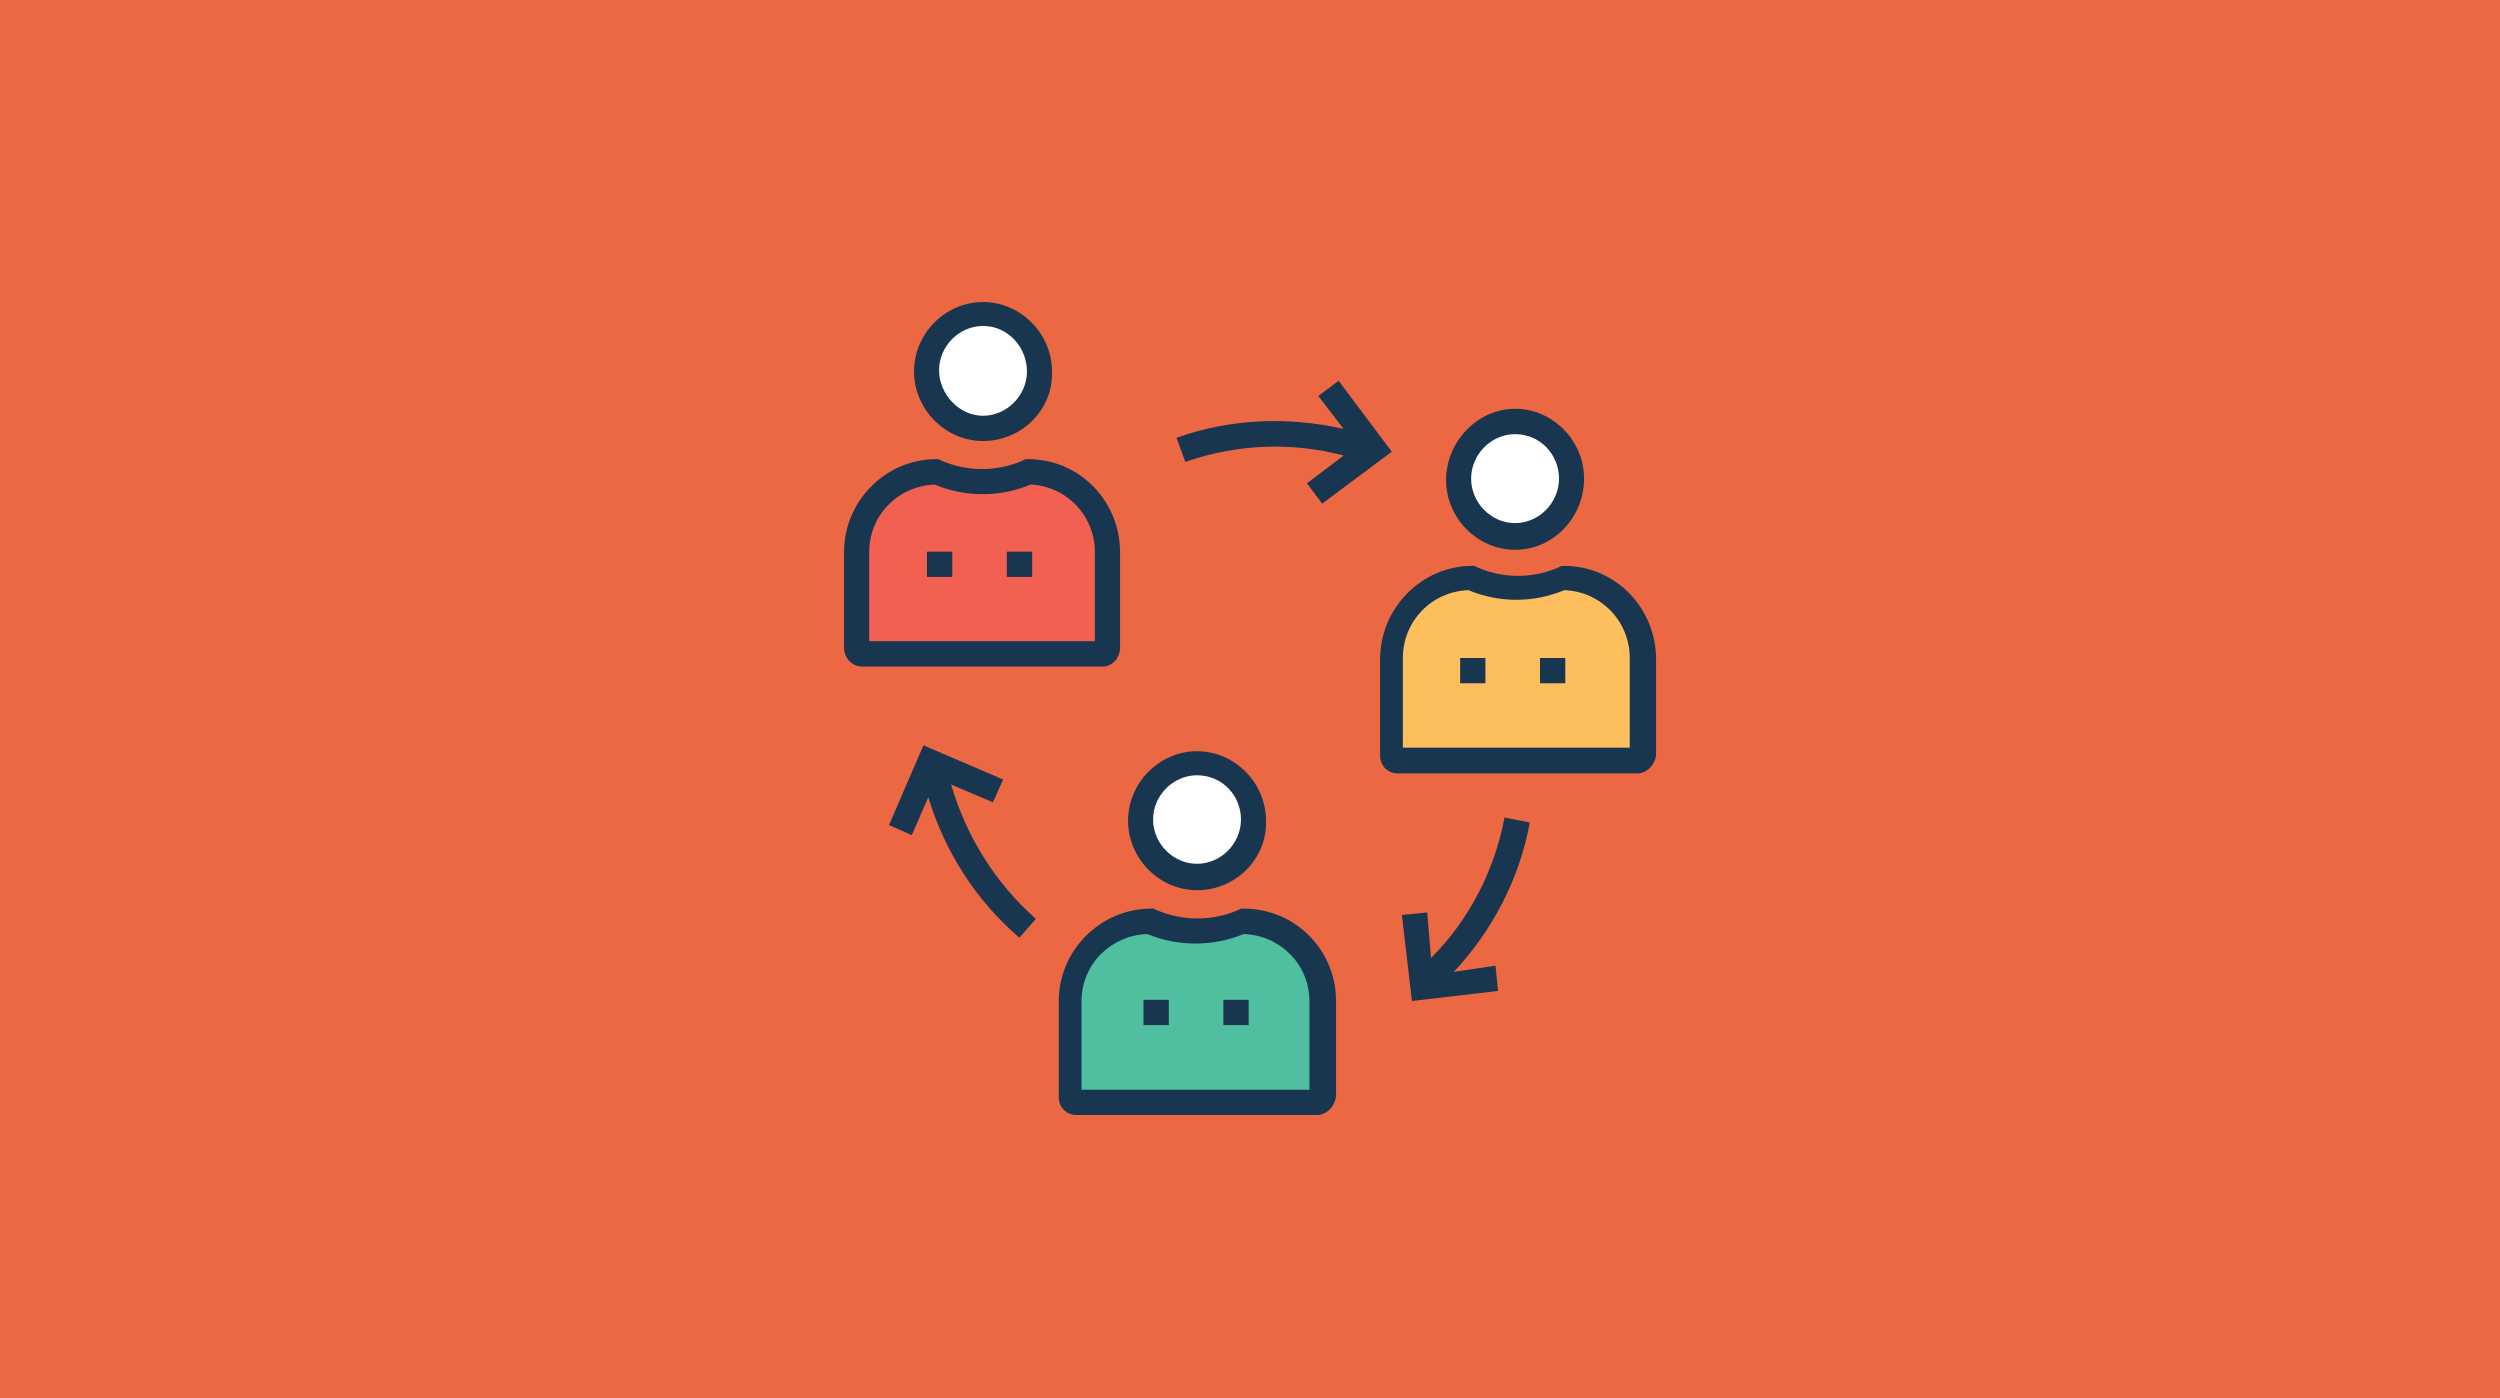 <?xml version="1.0" encoding="UTF-8" standalone="no"?>
<svg width="472px" height="264px" viewBox="0 0 472 264" version="1.1" xmlns="http://www.w3.org/2000/svg" xmlns:xlink="http://www.w3.org/1999/xlink">
    <!-- Generator: Sketch 47.1 (45422) - http://www.bohemiancoding.com/sketch -->
    <title>Group 17</title>
    <desc>Created with Sketch.</desc>
    <defs></defs>
    <g id="Page-1" stroke="none" stroke-width="1" fill="none" fill-rule="evenodd">
        <g id="Group-17">
            <rect id="Rectangle-10-Copy-3" fill="#EC6842" x="0" y="0" width="472" height="264"></rect>
            <g id="Group-4" transform="translate(159, 57)" fill-rule="nonzero">
                <g id="Group-10">
                    <g id="Group-12">
                        <g id="Group-5" transform="translate(0.352, 0.023)">
                            <g id="networking">
                                <ellipse id="Oval" fill="#FFFFFF" cx="25.867" cy="12.74" rx="10.762" ry="10.839"></ellipse>
                                <path d="M26.241,26.241 C19.135,26.241 13.217,20.274 13.217,13.108 C13.217,5.943 19.135,0 26.241,0 C33.348,0 39.266,5.967 39.266,13.133 C39.513,20.274 33.595,26.241 26.241,26.241 Z M26.241,4.519 C21.735,4.519 17.946,8.339 17.946,12.883 C17.946,17.428 21.76,21.472 26.241,21.472 C30.723,21.472 34.537,17.652 34.537,13.108 C34.537,8.564 30.995,4.519 26.241,4.519 Z" id="Shape" fill="#193651"></path>
                                <path d="M35.204,31.565 L35.204,31.565 C32.585,32.776 29.716,33.255 26.622,33.255 C23.529,33.255 20.66,32.524 18.04,31.565 L18.04,31.565 L18.04,31.565 C9.682,31.565 3.021,38.325 3.021,46.749 L3.021,64.834 C3.021,65.313 3.495,65.793 3.969,65.793 L49.276,65.793 C49.75,65.793 50.224,65.314 50.224,64.834 L50.224,46.749 C50.249,38.325 43.562,31.565 35.204,31.565 Z" id="Shape" fill="#F16051"></path>
                                <path d="M48.778,68.835 L3.559,68.835 C1.418,68.835 0,67.151 0,65.24 L0,47.213 C0,37.583 7.864,29.664 17.371,29.664 L17.844,29.664 L18.316,29.915 C23.319,32.077 28.794,32.077 33.796,29.915 L34.269,29.664 L34.742,29.664 C44.497,29.664 52.113,37.609 52.113,47.213 L52.113,65.24 C52.113,67.176 50.695,68.835 48.778,68.835 Z M4.753,64.033 L47.36,64.033 L47.36,47.213 C47.36,40.249 41.885,34.717 35.215,34.466 C29.516,36.879 22.846,36.879 17.122,34.466 C10.229,34.717 4.754,40.223 4.754,47.213 C4.753,47.213 4.753,64.033 4.753,64.033 Z" id="Shape" fill="#193651"></path>
                                <ellipse id="Oval" fill="#FFFFFF" cx="126.316" cy="33.277" rx="10.762" ry="10.839"></ellipse>
                                <path d="M126.694,46.778 C119.585,46.778 113.666,40.786 113.666,33.592 C113.666,26.398 119.586,20.156 126.694,20.156 C133.803,20.156 139.722,26.147 139.722,33.341 C139.722,40.535 134.05,46.778 126.694,46.778 Z M126.694,24.944 C122.186,24.944 118.396,28.779 118.396,33.342 C118.396,37.904 122.186,41.739 126.694,41.739 C131.202,41.739 134.991,37.904 134.991,33.342 C134.991,28.779 131.425,24.944 126.694,24.944 Z" id="Shape" fill="#193651"></path>
                                <path d="M135.259,52.102 L135.259,52.102 C132.64,53.313 129.773,53.792 126.681,53.792 C123.589,53.792 120.721,53.06 118.103,52.102 L118.103,52.102 L118.103,52.102 C109.75,52.102 103.092,58.861 103.092,67.286 L103.092,85.371 C103.092,85.85 103.566,86.329 104.04,86.329 L149.348,86.329 C149.821,86.329 150.296,85.85 150.296,85.371 L150.296,67.286 C150.27,58.836 143.612,52.102 135.259,52.102 Z" id="Shape" fill="#FDBF5E"></path>
                                <path d="M149.759,88.991 L104.539,88.991 C102.648,88.991 101.204,87.55 101.204,85.603 L101.204,67.471 C101.204,57.785 109.068,49.82 118.575,49.82 L119.048,49.82 L119.52,50.073 C124.523,52.248 129.998,52.248 135,50.073 L135.473,49.82 L135.946,49.82 C145.701,49.82 153.317,57.811 153.317,67.471 L153.317,85.603 C153.093,87.297 151.675,88.991 149.759,88.991 Z M105.734,84.136 L148.34,84.136 L148.34,67.219 C148.34,60.214 142.865,54.651 135.971,54.398 C130.247,56.825 123.603,56.825 117.879,54.398 C110.985,54.65 105.51,60.188 105.51,67.219 L105.51,84.136 L105.734,84.136 Z" id="Shape" fill="#193651"></path>
                                <ellipse id="Oval" fill="#FFFFFF" cx="67.029" cy="97.929" rx="10.762" ry="10.839"></ellipse>
                                <path d="M66.648,111.049 C59.541,111.049 53.623,105.087 53.623,97.929 C53.623,90.77 59.541,84.808 66.648,84.808 C73.755,84.808 79.673,90.77 79.673,97.929 C79.896,105.088 73.978,111.049 66.648,111.049 Z M66.648,89.348 C62.141,89.348 58.352,93.165 58.352,97.704 C58.352,102.244 62.141,106.061 66.648,106.061 C71.155,106.061 74.944,102.244 74.944,97.704 C74.944,93.165 71.378,89.348 66.648,89.348 Z" id="Shape" fill="#193651"></path>
                                <path d="M75.216,116.754 L75.216,116.754 C72.598,117.964 69.73,118.444 66.638,118.444 C63.546,118.444 60.678,117.712 58.061,116.754 L58.061,116.754 L58.061,116.754 C49.707,116.754 43.049,123.513 43.049,131.938 L43.049,150.023 C43.049,150.502 43.523,150.981 43.997,150.981 L89.305,150.981 C89.779,150.981 90.253,150.502 90.253,150.023 L90.253,131.938 C90.252,123.514 83.32,116.754 75.216,116.754 Z" id="Shape" fill="#4FBF9F"></path>
                                <g id="Group" transform="translate(8.308, 14.832)" fill="#193651">
                                    <path d="M80.988,138.658 L35.584,138.658 C33.684,138.658 32.233,137.233 32.233,135.309 L32.233,117.136 C32.233,107.563 40.134,99.689 49.685,99.689 L50.16,99.689 L50.635,99.939 C55.66,102.089 61.16,102.089 66.186,99.939 L66.661,99.689 L67.136,99.689 C76.937,99.689 84.587,107.588 84.587,117.136 L84.587,135.059 C84.338,137.233 82.663,138.658 80.988,138.658 Z M36.759,133.884 L79.563,133.884 L79.563,117.162 C79.563,110.238 74.062,104.738 67.137,104.488 C61.386,106.888 54.711,106.888 48.96,104.488 C42.034,104.738 36.534,110.238 36.534,117.162 L36.534,133.884 L36.759,133.884 Z" id="Shape"></path>
                                    <path d="M106.815,111.637 C114.216,103.739 119.241,93.94 121.166,83.442 L116.391,82.492 C114.491,92.54 109.691,101.864 102.515,109.013 L101.79,100.414 L97.014,100.889 L98.915,117.136 L115.166,115.237 L114.691,110.463 L106.815,111.637 Z" id="Shape"></path>
                                    <path d="M85.063,0.029 L81.238,2.903 L86.013,9.128 C75.487,6.728 64.486,7.203 54.46,10.802 L56.135,15.352 C65.711,12.002 76.212,11.527 86.013,14.152 L79.087,19.401 L81.962,23.226 L95.114,13.427 L85.063,0.029 Z" id="Shape"></path>
                                    <path d="M11.907,76.267 L19.807,79.617 L21.732,75.318 L6.681,68.869 L0.181,83.916 L4.481,85.816 L7.606,78.667 C10.707,88.941 16.682,98.264 24.808,105.188 L27.908,101.614 C20.282,94.915 14.782,86.066 11.907,76.267 Z" id="Shape"></path>
                                    <rect id="Rectangle-path" x="48.235" y="116.912" width="4.775" height="4.774"></rect>
                                    <rect id="Rectangle-path" x="63.311" y="116.912" width="4.775" height="4.774"></rect>
                                    <rect id="Rectangle-path" x="108.015" y="52.371" width="4.775" height="4.774"></rect>
                                    <rect id="Rectangle-path" x="123.092" y="52.371" width="4.775" height="4.774"></rect>
                                    <rect id="Rectangle-path" x="7.356" y="32.299" width="4.775" height="4.774"></rect>
                                    <rect id="Rectangle-path" x="22.432" y="32.299" width="4.775" height="4.774"></rect>
                                </g>
                            </g>
                        </g>
                    </g>
                </g>
            </g>
        </g>
    </g>
</svg>
